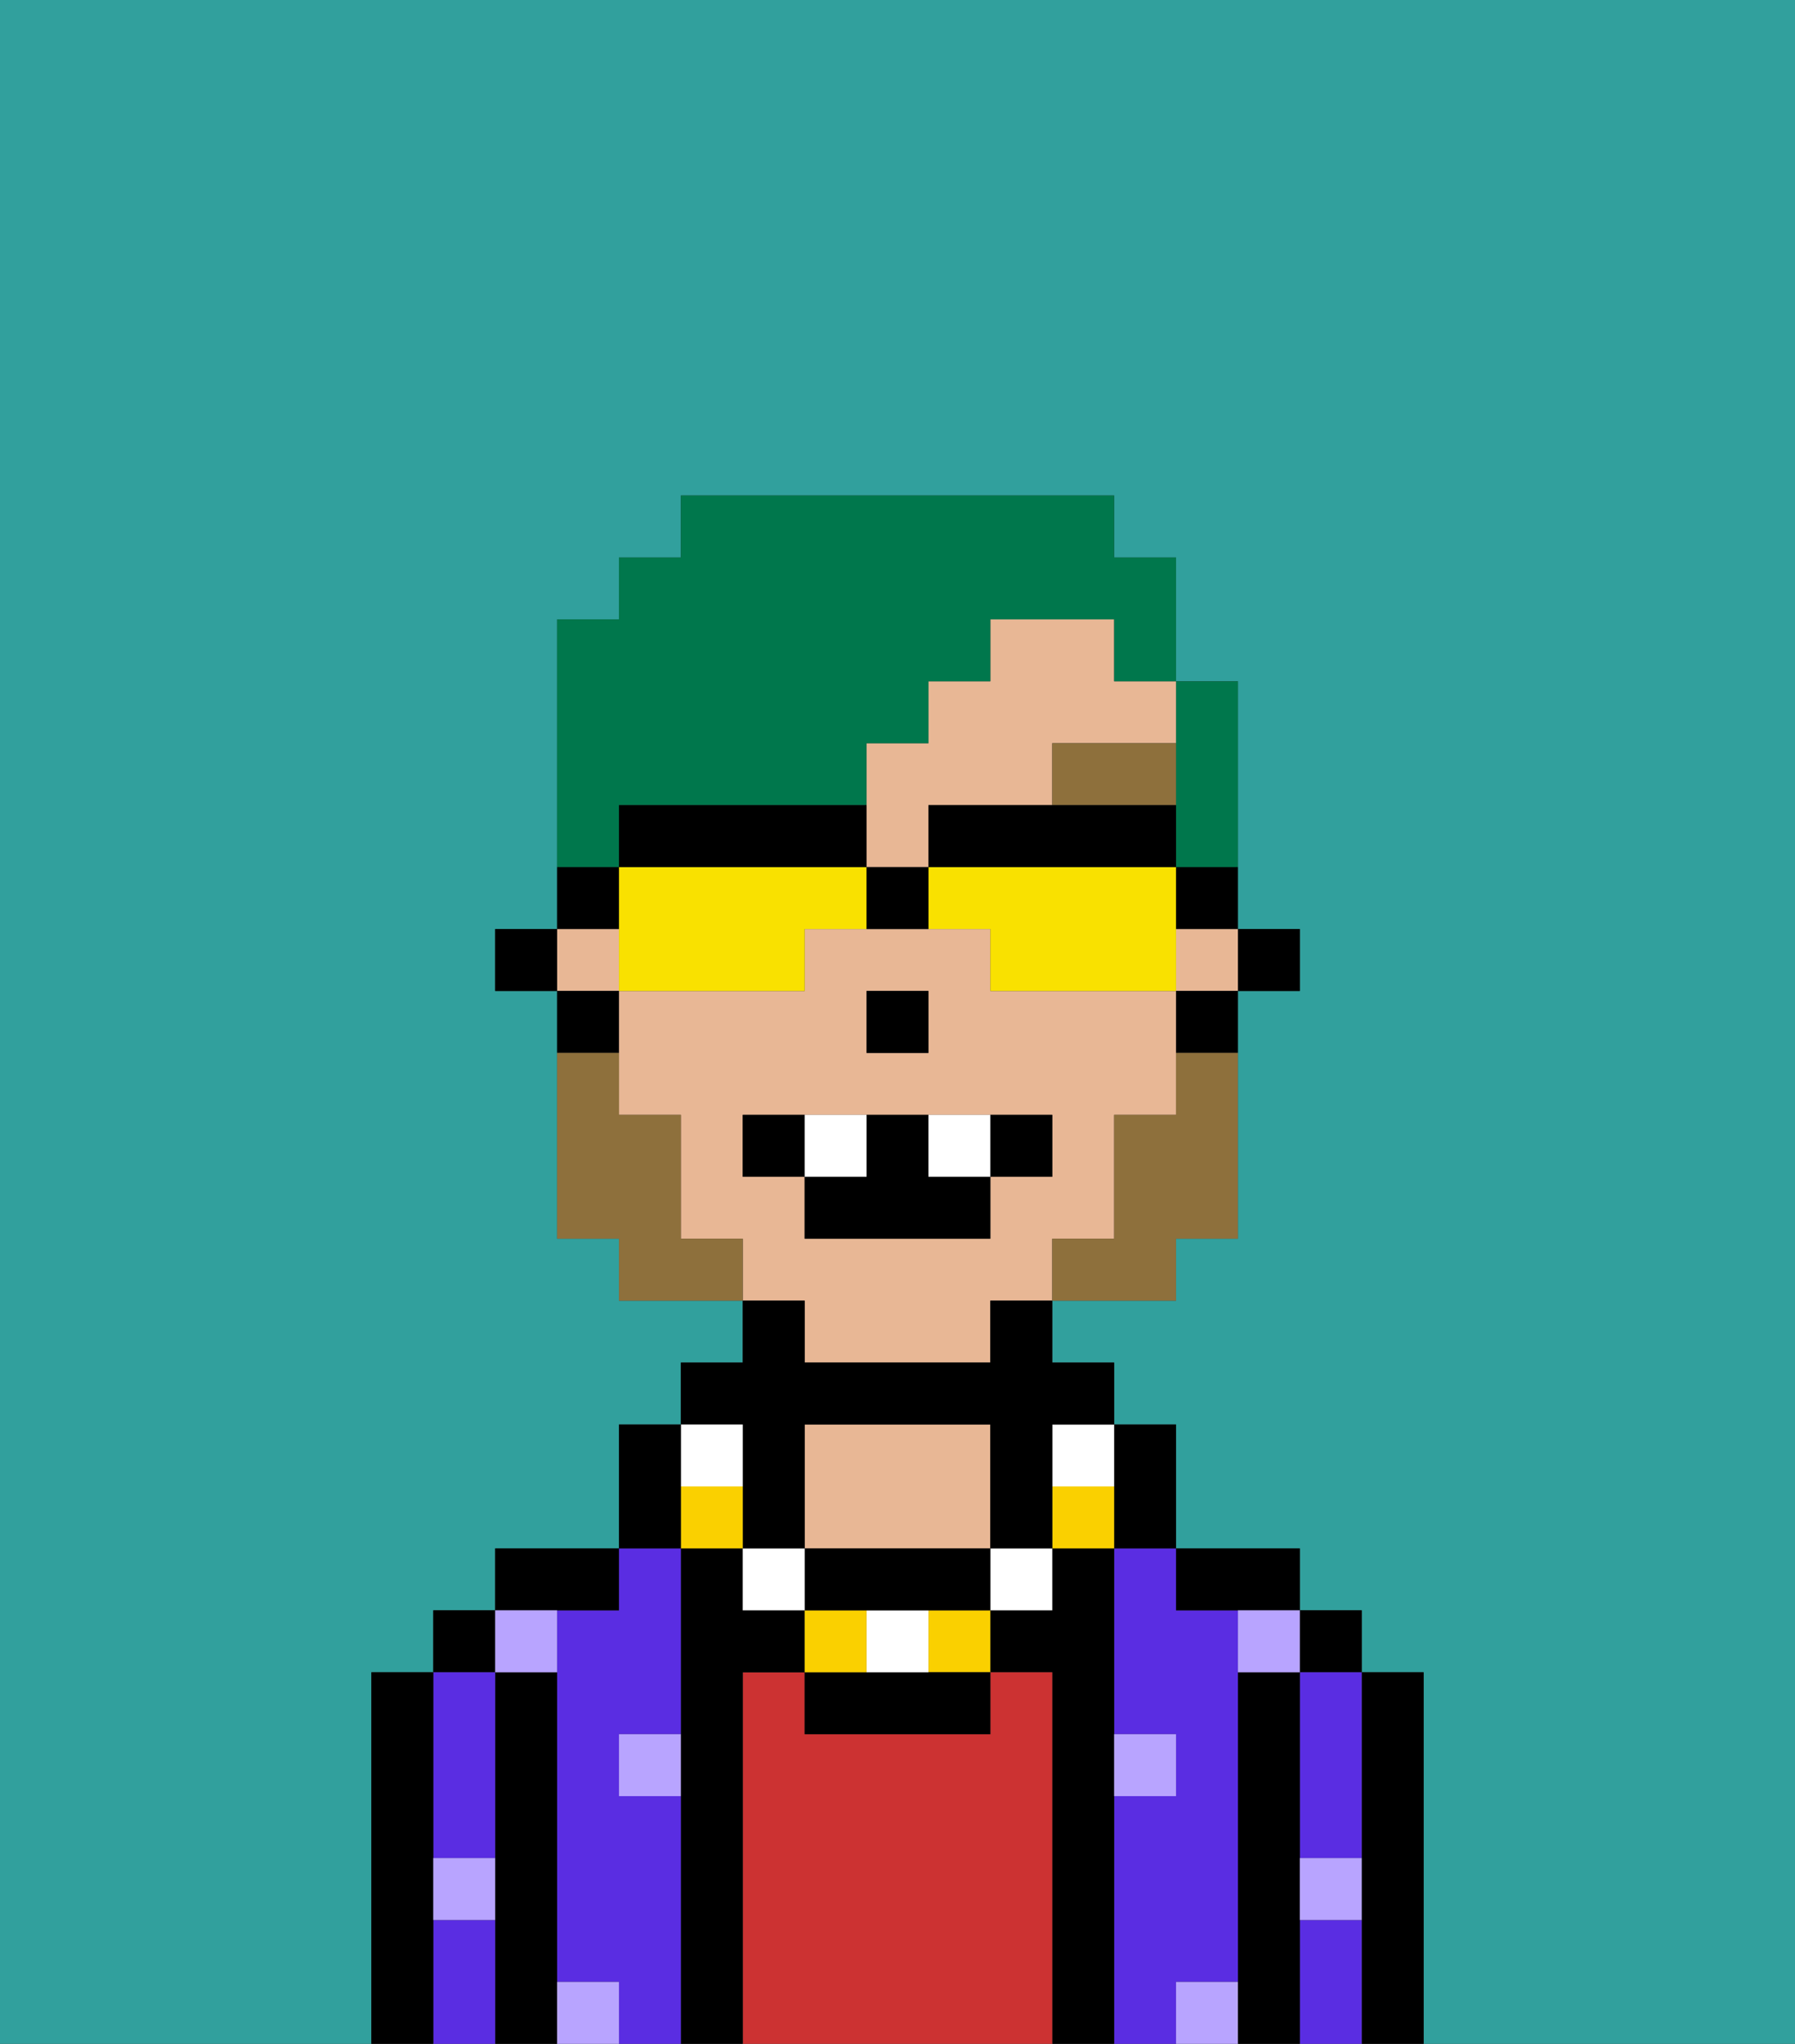 <svg xmlns="http://www.w3.org/2000/svg" viewBox="0 0 29 33"><rect x="0" y="0" width="29" height="33" fill="#333333" stroke="none"/><defs><style>polygon,rect,path{shape-rendering:crispedges;}.na227-1{fill:#31a09d;}.na227-2{fill:#000000;}.na227-3{fill:#5a2de2;}.na227-4{fill:#cc3232;}.na227-5{fill:#e8b795;}.na227-6{fill:#b8a4ff;}.na227-7{fill:#8e703c;}.na227-8{fill:#fad000;}.na227-9{fill:#ffffff;}.na227-10{fill:#8e703c;}.na227-11{fill:#00774c;}.na227-12{fill:#f9e100;}</style></defs><path class="na227-1" d="M0,33H6V27H7V26H8V25h2V23h1V22h1V21H10V20H9V16H8V15H9V10h1V9h1V8h7V9h1v2h1v4h1v1H20v4H19v1H17v1h1v1h1v2h2v1h1v1h1v6h6V0H0Z"/><path class="na227-2" d="M23,27H22v6h1V27Z"/><rect class="na227-2" x="21" y="26" width="1" height="1"/><path class="na227-3" d="M21,31v2h1V31Z"/><path class="na227-3" d="M21,28v2h1V27H21Z"/><path class="na227-2" d="M21,30V27H20v6h1V30Z"/><path class="na227-3" d="M20,32V26H19V25H18v3h1v1H18v4h1V32Z"/><path class="na227-2" d="M20,26h1V25H19v1Z"/><path class="na227-2" d="M18,29V25H17v1H16v1h1v6h1V29Z"/><path class="na227-4" d="M17,27H16v1H13V27H12v6h5V27Z"/><path class="na227-5" d="M16,25V23H13v2h3Z"/><path class="na227-2" d="M12,27h1V26H12V25H11v8h1V27Z"/><path class="na227-3" d="M11,29H10V28h1V25H10v1H9v6h1v1h1V29Z"/><path class="na227-2" d="M10,26V25H8v1h2Z"/><path class="na227-2" d="M9,31V27H8v6H9V31Z"/><rect class="na227-2" x="7" y="26" width="1" height="1"/><path class="na227-3" d="M7,30H8V27H7v3Z"/><path class="na227-3" d="M7,31v2H8V31Z"/><path class="na227-2" d="M7,30V27H6v6H7V30Z"/><path class="na227-6" d="M10,29h1V28H10Z"/><path class="na227-6" d="M19,29V28H18v1Z"/><path class="na227-6" d="M9,27V26H8v1Z"/><path class="na227-6" d="M19,32v1h1V32Z"/><path class="na227-6" d="M9,32v1h1V32Z"/><path class="na227-6" d="M7,31H8V30H7Z"/><path class="na227-6" d="M21,31h1V30H21Z"/><path class="na227-6" d="M20,27h1V26H20Z"/><rect class="na227-2" x="20" y="15" width="1" height="1"/><path class="na227-5" d="M13,22h3V21h1V20h1V18h1V16H16V15H13v1H10v2h1v2h1v1h1Zm1-6h1v1H14Zm-2,3V18h5v1H16v1H13V19Z"/><rect class="na227-5" x="9" y="15" width="1" height="1"/><rect class="na227-5" x="19" y="15" width="1" height="1"/><path class="na227-5" d="M18,10H16v1H15v1H14v2h1V13h2V12h2V11H18Z"/><path class="na227-2" d="M19,17h1V16H19Z"/><path class="na227-2" d="M10,16H9v1h1Z"/><rect class="na227-2" x="8" y="15" width="1" height="1"/><rect class="na227-2" x="14" y="16" width="1" height="1"/><path class="na227-7" d="M19,12H17v1h2Z"/><path class="na227-2" d="M18,25h1V23H18v2Z"/><path class="na227-8" d="M17,24v1h1V24Z"/><path class="na227-9" d="M17,24h1V23H17Z"/><rect class="na227-9" x="16" y="25" width="1" height="1"/><rect class="na227-8" x="15" y="26" width="1" height="1"/><path class="na227-2" d="M14,27H13v1h3V27H14Z"/><path class="na227-9" d="M15,27V26H14v1Z"/><rect class="na227-8" x="13" y="26" width="1" height="1"/><path class="na227-2" d="M15,25H13v1h3V25Z"/><rect class="na227-9" x="12" y="25" width="1" height="1"/><path class="na227-2" d="M12,24v1h1V23h3v2h1V23h1V22H17V21H16v1H13V21H12v1H11v1h1Z"/><rect class="na227-8" x="11" y="24" width="1" height="1"/><rect class="na227-9" x="11" y="23" width="1" height="1"/><path class="na227-2" d="M11,24V23H10v2h1Z"/><path class="na227-10" d="M19,18H18v2H17v1h2V20h1V17H19Z"/><path class="na227-10" d="M11,20V18H10V17H9v3h1v1h2V20Z"/><path class="na227-2" d="M13,18H12v1h1Z"/><path class="na227-2" d="M17,19V18H16v1Z"/><path class="na227-2" d="M13,19v1h3V19H15V18H14v1Z"/><path class="na227-9" d="M14,19V18H13v1Z"/><path class="na227-9" d="M16,19V18H15v1Z"/><path class="na227-11" d="M10,13h4V12h1V11h1V10h2v1h1V9H18V8H11V9H10v1H9v4h1Z"/><path class="na227-11" d="M19,13v1h1V11H19v2Z"/><path class="na227-12" d="M13,14H10v2h3V15h1V14Z"/><path class="na227-12" d="M19,14H15v1h1v1h3V14Z"/><path class="na227-2" d="M19,14V13H15v1h4Z"/><path class="na227-2" d="M13,14h1V13H10v1h3Z"/><path class="na227-2" d="M19,15h1V14H19Z"/><path class="na227-2" d="M10,14H9v1h1Z"/><path class="na227-2" d="M14,14v1h1V14Z"/></svg>
